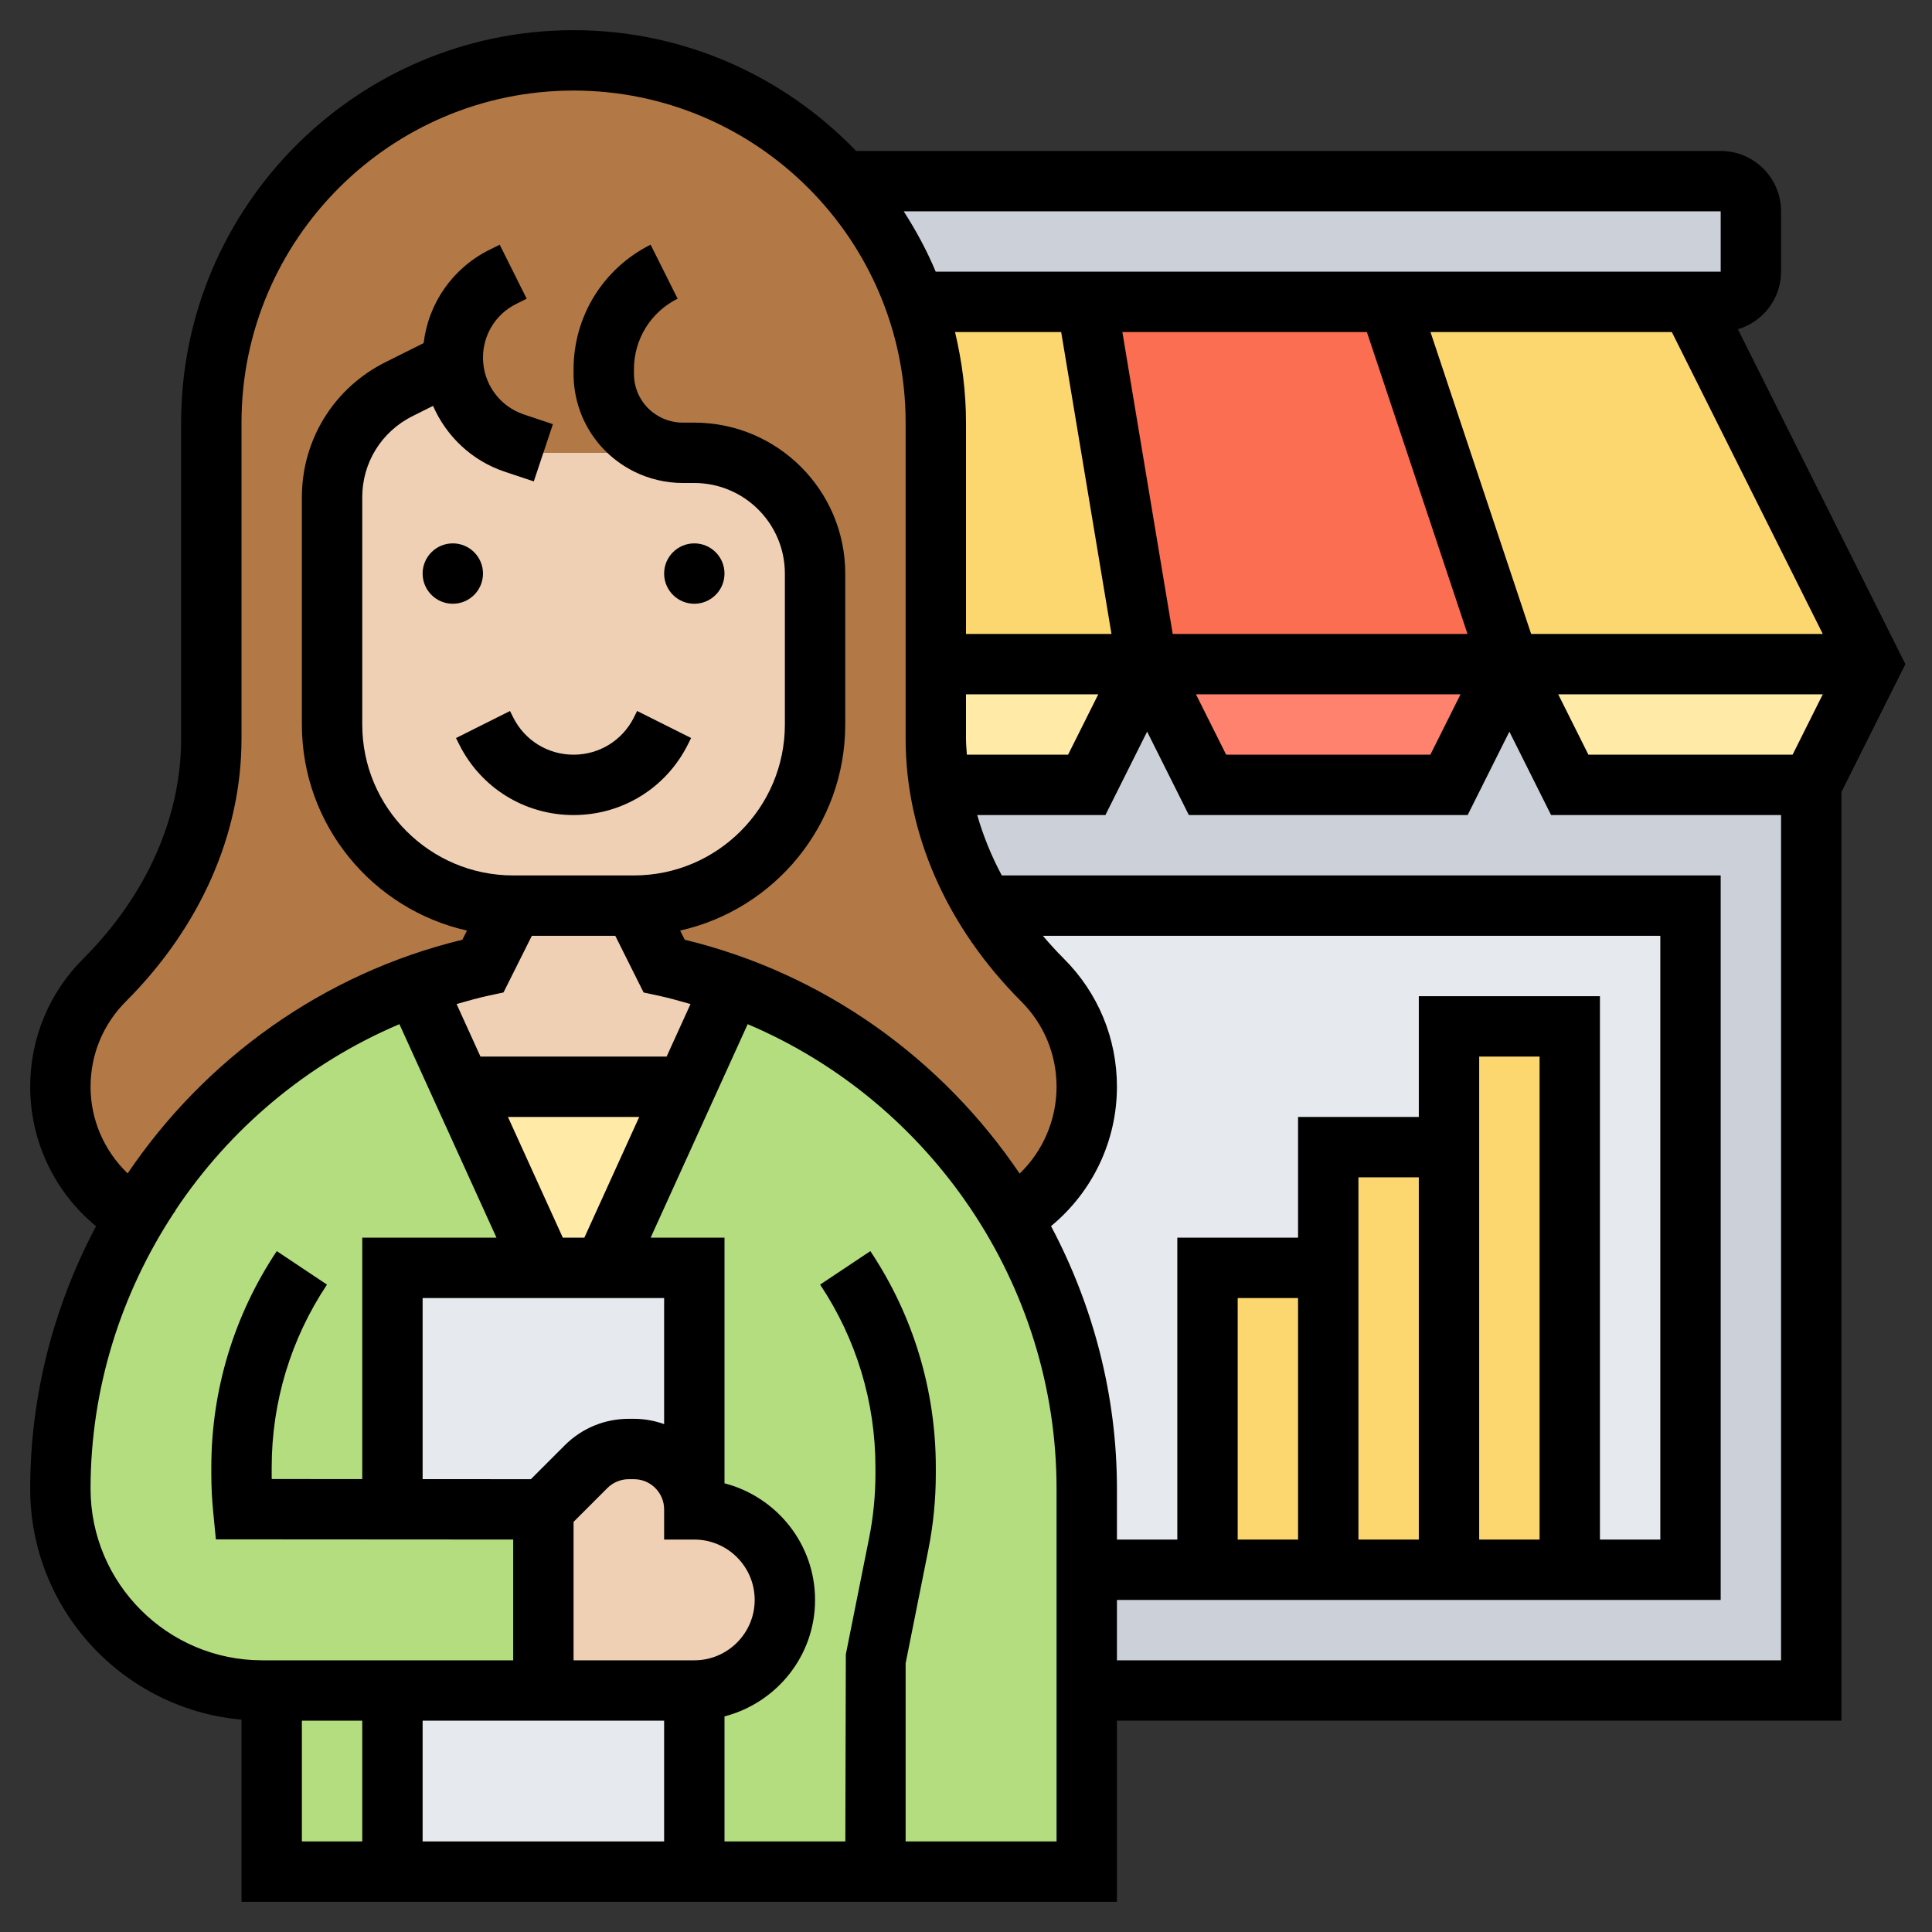 <svg id="Layer_5" enable-background="new 0 0 64 64" height="512" viewBox="0 0 64 64" width="512" xmlns="http://www.w3.org/2000/svg"><rect x="0" y="0" width="64" height="64" fill="#333333" stroke="none"/><g><g><g><path d="m58 7v2c0 .55-.45 1-1 1h-1-10-10-5.69c-.51-1.49-1.32-2.83-2.34-3.98l.03-.02h29c.55 0 1 .45 1 1z" fill="#ccd1d9"/></g><g><path d="m36 10 2 12h-7v-8c0-1.4-.24-2.75-.69-4z" fill="#fcd770"/></g><g><path d="m56 10 6 12h-12l-4-12z" fill="#fcd770"/></g><g><path d="m38 22-2 4h-4.88c-.08-.5-.12-1.01-.12-1.53v-2.47z" fill="#ffeaa7"/></g><g><path d="m62 22-2 4h-8l-2-4z" fill="#ffeaa7"/></g><g><path d="m46 10 4 12h-12l-2-12z" fill="#fc6e51"/></g><g><path d="m50 22-2 4h-8l-2-4z" fill="#ff826e"/></g><g><path d="m60 26v30h-24v-4h4 4 4 4 4v-22h-23.4c-.75-1.23-1.27-2.58-1.48-4h4.88l2-4 2 4h8l2-4 2 4z" fill="#ccd1d9"/></g><g><path d="m22.62 15h-4.62l-.96-.32c-1.12-.38-1.91-1.37-2.03-2.68h-.01l-1.79.89c-1.35.68-2.21 2.07-2.21 3.58v7.53c0 3.31 2.69 6 6 6l-1 2c-.77.17-1.52.38-2.25.64-3.12 1.12-5.8 3.06-7.81 5.54l-1.48 2.15-.23-.17c-1.34-.9-2.23-2.42-2.23-4.16 0-1.38.56-2.63 1.46-3.54 2.16-2.15 3.54-4.94 3.54-7.99v-10.47c0-3.32 1.34-6.32 3.51-8.49s5.17-3.51 8.49-3.51c3.57 0 6.77 1.55 8.97 4.02 1.02 1.15 1.83 2.49 2.34 3.98.45 1.25.69 2.6.69 4v8 2.47c0 .52.04 1.03.12 1.53.21 1.42.73 2.77 1.48 4 .53.89 1.19 1.71 1.94 2.46.9.91 1.46 2.16 1.46 3.54 0 1.74-.89 3.26-2.23 4.16l-.25.14c-2.06-3.5-5.31-6.25-9.27-7.66-.73-.26-1.48-.47-2.25-.64l-1-2c3.31 0 6-2.69 6-6v-5c0-2.21-1.79-4-4-4z" fill="#b27946"/></g><g><path d="m32.6 30c.53.89 1.19 1.71 1.94 2.46.9.91 1.46 2.16 1.46 3.54 0 1.74-.89 3.26-2.23 4.16l-.25.14c1.59 2.66 2.48 5.75 2.48 9.02v2.68h20v-22z" fill="#e6e9ed"/></g><g><path d="m52 34v18h-4v-14-4z" fill="#fcd770"/></g><g><path d="m48 38v14h-4v-10-4z" fill="#fcd770"/></g><g><path d="m40 42h4v10h-4z" fill="#fcd770"/></g><g><path d="m23 42v8c0-1.1-.9-2-2-2h-.17c-.53 0-1.04.21-1.42.59l-1.41 1.41-5-.01v-7.99h5 2z" fill="#e6e9ed"/></g><g><path d="m23 56v6h-10v-6h5z" fill="#e6e9ed"/></g><g><path d="m9 56h4v6h-4z" fill="#b4dd7f"/></g><g><path d="m13 49.99 5 .01v6h-5-4-.32c-3.69 0-6.68-2.99-6.68-6.68 0-3.26.89-6.34 2.46-8.99l1.48-2.15c2.01-2.48 4.69-4.42 7.81-5.54l1.52 3.36h.01l2.72 6h-5z" fill="#b4dd7f"/></g><g><path d="m33.52 40.3c1.59 2.66 2.48 5.75 2.48 9.02v2.68 4 6h-7-6v-6c.83 0 1.58-.34 2.12-.88s.88-1.29.88-2.12-.34-1.58-.88-2.12-1.29-.88-2.12-.88v-8h-3l2.72-6h.01l1.52-3.36c3.96 1.41 7.21 4.16 9.27 7.66z" fill="#b4dd7f"/></g><g><path d="m22.72 36-2.72 6h-2l-2.72-6z" fill="#ffeaa7"/></g><g><path d="m25.12 50.88c.54.54.88 1.29.88 2.12s-.34 1.58-.88 2.12-1.29.88-2.12.88h-5v-6l1.41-1.41c.38-.38.89-.59 1.42-.59h.17c1.1 0 2 .9 2 2 .83 0 1.58.34 2.12.88z" fill="#f0d0b4"/></g><g><path d="m24.25 32.64-1.52 3.36h-.01-7.44-.01l-1.52-3.36c.73-.26 1.48-.47 2.25-.64l1-2h4l1 2c.77.17 1.52.38 2.25.64z" fill="#f0d0b4"/></g><g><path d="m15.01 12c.12 1.31.91 2.3 2.03 2.68l.96.32h4.62.38c2.21 0 4 1.79 4 4v5c0 3.31-2.69 6-6 6h-4c-3.31 0-6-2.69-6-6v-7.53c0-1.51.86-2.9 2.21-3.58l1.79-.89z" fill="#f0d0b4"/></g></g><g><path d="m17 23.764-.105-.211-1.789.895.105.211c.722 1.444 2.174 2.341 3.789 2.341s3.067-.897 3.789-2.342l.105-.211-1.789-.895-.105.212c-.381.762-1.147 1.236-2 1.236s-1.619-.474-2-1.236z"/><circle cx="23" cy="19" r="1"/><circle cx="15" cy="19" r="1"/><path d="m61 26.236 2.118-4.236-5.547-11.093c.824-.248 1.429-1.004 1.429-1.907v-2c0-1.103-.897-2-2-2h-28.641c-2.367-2.46-5.684-4-9.359-4-7.168 0-13 5.832-13 13v10.474c0 2.605-1.151 5.192-3.242 7.284-1.134 1.132-1.758 2.638-1.758 4.242 0 1.816.823 3.509 2.182 4.619-1.391 2.624-2.182 5.592-2.182 8.698 0 4.006 3.083 7.301 7 7.648v6.035h29v-6h24zm-5.618-15.236 5 10h-9.661l-3.334-10zm-10.102 0 3.333 10h-9.765l-1.668-10zm-10.127 0 1.666 10h-4.819v-7c0-1.034-.134-2.035-.363-3zm-3.153 13.474v-1.474h4.382l-1 2h-3.353c-.011-.175-.029-.351-.029-.526zm16.382-1.474-1 2h-6.764l-1-2zm12 0-1 2h-6.764l-1-2zm-3.382-16v2h-26.003c-.293-.701-.654-1.367-1.06-2zm-54 29c0-1.068.416-2.073 1.172-2.828 2.469-2.47 3.828-5.559 3.828-8.698v-10.474c0-6.065 4.935-11 11-11s11 4.935 11 11v10.474c0 3.14 1.359 6.229 3.828 8.698.756.755 1.172 1.76 1.172 2.828 0 1.107-.462 2.146-1.223 2.876-2.557-3.782-6.462-6.626-11.094-7.746l-.152-.304c3.125-.701 5.469-3.493 5.469-6.826v-5c0-2.757-2.243-5-5-5h-.382c-.25 0-.5-.059-.724-.171-.551-.275-.894-.83-.894-1.447v-.146c0-.998.555-1.896 1.447-2.342l-.895-1.789c-1.573.789-2.552 2.372-2.552 4.131v.146c0 1.379.767 2.619 2 3.236.5.25 1.06.382 1.618.382h.382c1.654 0 3 1.346 3 3v5c0 2.757-2.243 5-5 5h-4c-2.757 0-5-2.243-5-5v-7.528c0-1.143.636-2.171 1.658-2.683l.687-.344c.443 1.01 1.286 1.819 2.381 2.183l.957.319.633-1.896-.957-.32c-.813-.27-1.359-1.028-1.359-1.884 0-.758.421-1.439 1.098-1.778l.349-.174-.893-1.789-.351.174c-1.213.609-2.011 1.764-2.17 3.086l-1.269.634c-1.705.854-2.764 2.566-2.764 4.472v7.528c0 3.333 2.344 6.125 5.469 6.826l-.152.304c-4.629 1.12-8.532 3.961-11.089 7.74-.776-.748-1.228-1.775-1.228-2.87zm40 15h-2v-8h2zm4 0h-2v-12h2zm4 0h-2v-16h2zm-4-18v4h-4v4h-4v10h-2v-1.683c0-3.107-.791-6.075-2.183-8.7 1.374-1.135 2.183-2.817 2.183-4.617 0-1.604-.624-3.11-1.758-4.242-.245-.246-.476-.499-.695-.758h20.453v20h-2v-18zm-25 24v4h-8v-4zm1-2h-4v-4.586l1.121-1.121c.187-.187.444-.293.707-.293h.172c.552 0 1 .448 1 1v1h1c1.103 0 2 .897 2 2s-.897 2-2 2zm-1-7.825c-.313-.111-.649-.175-1-.175h-.172c-.801 0-1.555.313-2.121.879l-1.121 1.121-3.586-.002v-5.998h8zm-3.356-6.175-1.818-4h4.349l-1.818 4zm3.439-6h-6.167l-.791-1.74c.358-.103.716-.204 1.084-.283l.47-.101.939-1.876h2.764l.938 1.877.47.101c.368.079.726.18 1.084.283zm-19.083 14.317c0-3.326 1.011-6.474 2.752-9.127l.063-.084-.008-.006c1.799-2.705 4.369-4.878 7.424-6.173l3.216 7.073h-4.447v7.997l-2.999-.002c-.001-.058-.001-.116-.001-.174v-.216c0-2.16.634-4.253 1.832-6.051l-1.664-1.109c-1.418 2.128-2.168 4.604-2.168 7.16v.216c0 .424.021.849.063 1.271l.088.901 9.849.006v4.001h-8.317c-3.134 0-5.683-2.549-5.683-5.683zm7 7.683h2v4h-2zm25 4h-5v-5.901l.749-3.745c.167-.831.251-1.682.251-2.533v-.216c0-2.557-.75-5.032-2.168-7.16l-1.664 1.109c1.198 1.799 1.832 3.891 1.832 6.051v.216c0 .719-.071 1.438-.212 2.139l-.769 3.844-.016 6.196h-4.003v-4.142c1.721-.447 3-1.999 3-3.858s-1.279-3.417-3-3.864v-8.136h-2.447l3.215-7.073c6.073 2.575 10.232 8.622 10.232 15.39zm2-6v-2h20v-24h-23.814c-.347-.648-.618-1.318-.814-2h4.246l1.382-2.764 1.382 2.764h9.236l1.382-2.763 1.382 2.763h7.618v28z"/></g></g></svg>